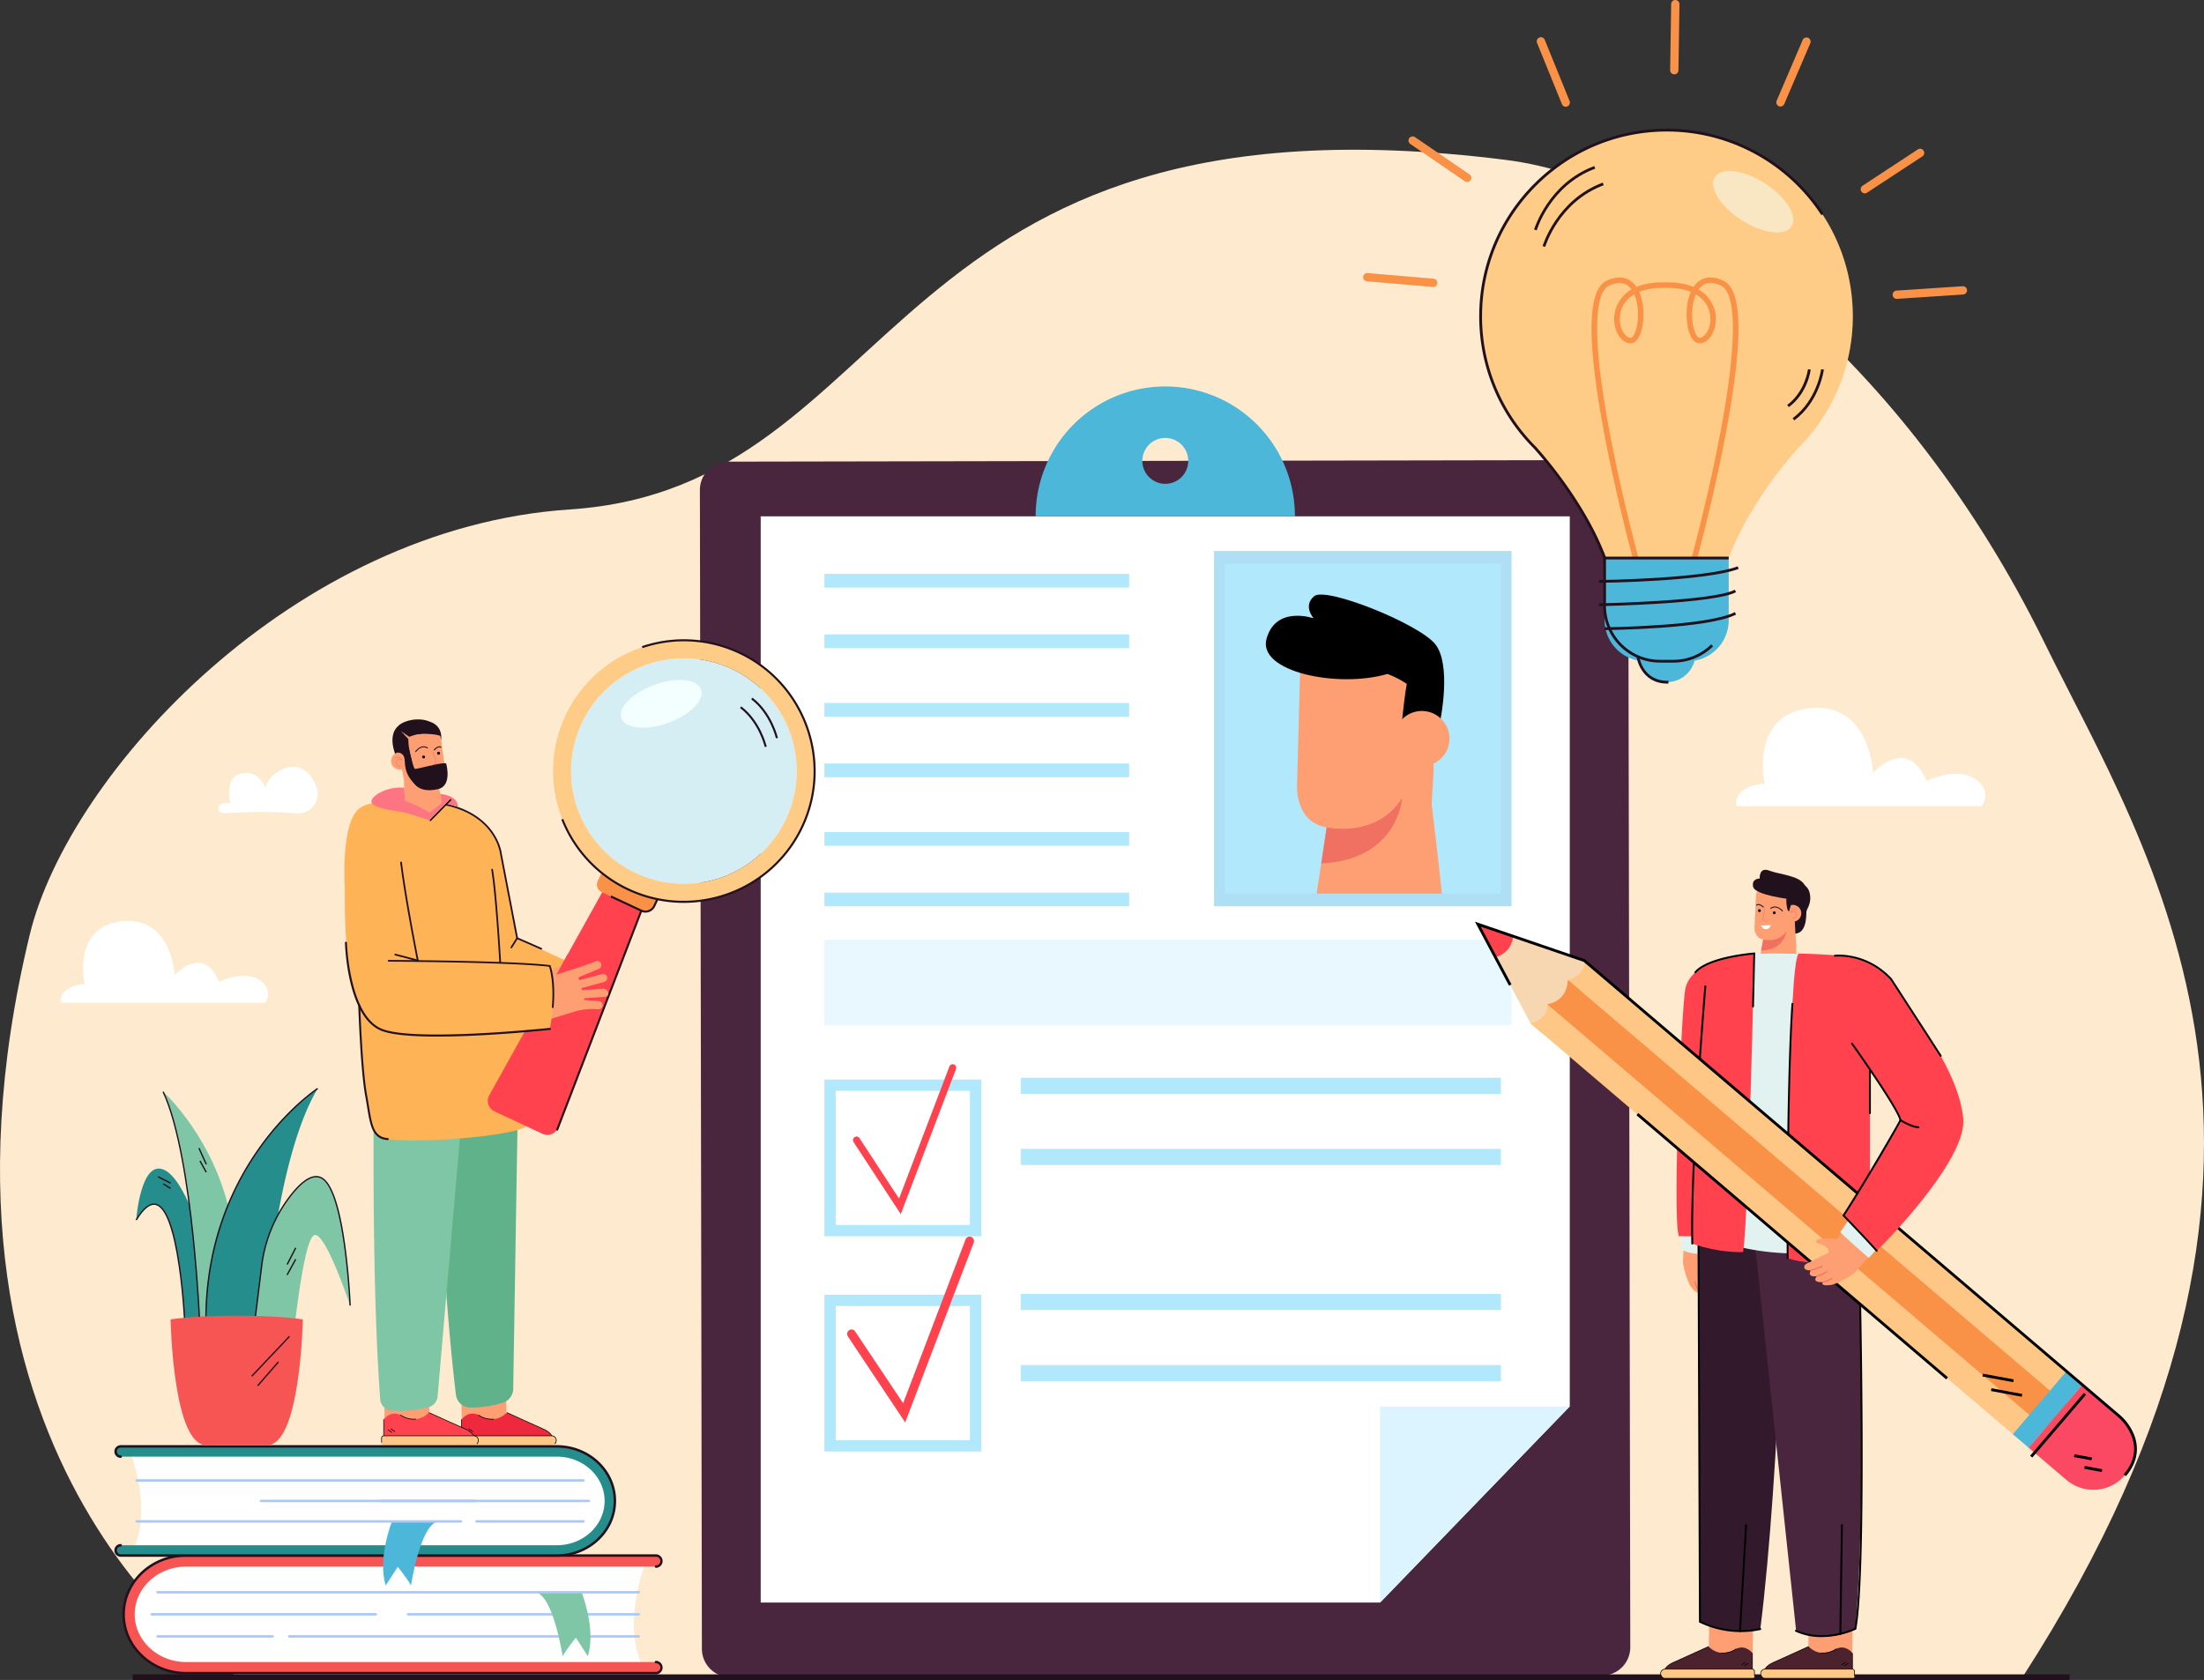 <svg xmlns="http://www.w3.org/2000/svg" viewBox="0 0 2337.75 1782.22"><rect x="0" y="0" width="2337.75" height="1782.22" fill="#333333" stroke="none"/><defs><style>.cls-1{isolation:isolate;}.cls-2{fill:#fdeacf;}.cls-3{fill:#49263e;}.cls-4{fill:#fff;}.cls-5{fill:#aedff4;}.cls-6{fill:#4cb7d8;}.cls-7{fill:#b1e8fc;}.cls-8{fill:#dcf4ff;}.cls-9{fill:#ff424d;}.cls-10{fill:#21111d;}.cls-11{fill:#fecc86;}.cls-12,.cls-18{opacity:0.3;}.cls-12,.cls-22{mix-blend-mode:multiply;}.cls-13{fill:#f99247;}.cls-14{opacity:0.5;}.cls-15{fill:#f3fffe;}.cls-16{fill:#fe9f73;}.cls-17{fill:#f07162;}.cls-19{fill:#5fb28a;}.cls-20{fill:#7fc6a6;}.cls-21{fill:#ffb357;}.cls-23{fill:#d4eef4;}.cls-24{fill:#fd7583;}.cls-25{fill:#fec786;}.cls-26{fill:#ef293d;}.cls-27{fill:#f75553;}.cls-28{fill:#aac9f8;}.cls-29{fill:#258d8c;}.cls-30{fill:#fbfdfc;}.cls-31{fill:#e2f2f1;}.cls-32{fill:#33192c;}.cls-33{fill:#fc4963;}.cls-34{fill:#f7d6b2;}.cls-35{fill:#4c222e;}</style></defs><title>Fichier 1</title><g class="cls-1"><g id="Calque_2" data-name="Calque 2"><g id="Layer_1" data-name="Layer 1"><path class="cls-2" d="M722.41,1779.24l-472.89-1.77s-355.23-217.38-218-785.74c41.41-171.48,280-431.89,572.88-451.26C961.7,516.84,931.15,85.89,1597.15,169.63c183.1,23,424.17,211.89,571.28,512,109.56,223.51,330.41,549.13-23.21,1097.65Z"/><path class="cls-3" d="M772.31,489.77,1697,488.1a30.09,30.09,0,0,1,30,30.13l2.22,1229.15a30.1,30.1,0,0,1-30,30.24l-924.73,1.67a30.09,30.09,0,0,1-30-30.13L742.37,520A30.09,30.09,0,0,1,772.31,489.77Z"/><polygon class="cls-4" points="806.86 1700.13 806.86 547.79 1665.04 547.79 1665.04 1492.02 1463.84 1700.13 806.86 1700.13"/><rect class="cls-5" x="1287.74" y="584.55" width="315.5" height="376.95"/><path class="cls-6" d="M1236,410a137.51,137.51,0,0,0-137.51,137.5c0,.1,0,.19,0,.29h275c0-.1,0-.19,0-.29A137.51,137.51,0,0,0,1236,410Zm0,103.27a24.34,24.34,0,1,1,24.34-24.34A24.33,24.33,0,0,1,1236,513.27Z"/><rect class="cls-7" x="874.43" y="608.83" width="323.22" height="14.54"/><rect class="cls-7" x="874.43" y="673.04" width="323.22" height="14.54"/><rect class="cls-7" x="874.43" y="745.79" width="323.22" height="14.54"/><rect class="cls-7" x="874.43" y="810" width="323.22" height="14.54"/><rect class="cls-7" x="874.43" y="882.75" width="323.22" height="14.54"/><rect class="cls-7" x="874.43" y="946.96" width="323.22" height="14.54"/><polygon class="cls-8" points="1665.04 1492.02 1463.84 1700.13 1463.84 1492.02 1665.04 1492.02"/><path class="cls-7" d="M1040.77,1311.56H874.43V1145.22h166.34Zm-154.33-12h142.32V1157.23H886.44Z"/><rect class="cls-7" x="1082.68" y="1143.39" width="509.26" height="17.08"/><rect class="cls-7" x="1082.68" y="1218.83" width="509.26" height="17.08"/><path class="cls-9" d="M955.43,1288.06l-50-76.35a3.89,3.89,0,0,1,1-5.31,3.68,3.68,0,0,1,5.18,1l42,64.2,53.41-140.16a3.7,3.7,0,0,1,4.83-2.17,3.86,3.86,0,0,1,2.12,5Z"/><path class="cls-7" d="M1040.77,1539.88H874.43V1373.54h166.34Zm-154.33-12h142.32V1385.55H886.44Z"/><rect class="cls-7" x="1082.68" y="1372.73" width="509.26" height="17.08"/><rect class="cls-7" x="1082.68" y="1448.17" width="509.26" height="17.08"/><path class="cls-9" d="M960.11,1509l-60.74-91.16a4.83,4.83,0,0,1,1.26-6.59,4.55,4.55,0,0,1,6.42,1.3l50.89,76.12,66.21-173.76a4.6,4.6,0,0,1,6-2.69,4.79,4.79,0,0,1,2.62,6.15Z"/><path class="cls-4" d="M237,862.67c14.42-.82,48.22-2.26,77.6.21A20.6,20.6,0,0,0,336.94,842c-.11-5-1.9-10.8-6.53-17.38-17.84-25.34-48.85-1.14-48.56,11.72,0,0-6.27-19.36-25.31-16s-12.31,31.55-12.31,31.55-6.14-1.3-10.4,1.61A5,5,0,0,0,237,862.67Z"/><path class="cls-4" d="M64.72,1063.87a10.67,10.67,0,0,1,1.54-9.44c3.84-5.25,10.82-9.71,23.34-10.48,0,0-13.54-60.12,38.91-66.43,53.89-6.49,56.68,56.88,56.68,56.88s30.54-33.61,47.2,7.34c0,0,32.87-16.59,48.67,3.33a15,15,0,0,1-.14,18.8Z"/><path class="cls-4" d="M1841.94,855.22a12.78,12.78,0,0,1,1.85-11.35c4.61-6.31,13-11.67,28-12.59,0,0-16.27-72.27,46.77-79.86,64.78-7.79,68.13,68.38,68.13,68.38s36.72-40.41,56.73,8.82c0,0,39.52-19.94,58.5,4a18.06,18.06,0,0,1-.16,22.6Z"/><rect class="cls-10" x="140.7" y="1776.32" width="2054.46" height="5.9"/><path class="cls-11" d="M1965.22,335.48c0-109-88.38-197.42-197.4-197.42s-197.4,88.39-197.4,197.42a196.79,196.79,0,0,0,57,138.73h0s59.74,63.89,79.92,133.53c0,0,34.49,11.71,60.52,12.36,26-.65,60.52-12.36,60.52-12.36,20.17-69.64,79.91-133.53,79.91-133.53h0A196.76,196.76,0,0,0,1965.22,335.48Z"/><path class="cls-6" d="M1767.77,723.74h0a30.69,30.69,0,0,1-30.68-30.68h61.36A30.68,30.68,0,0,1,1767.77,723.74Z"/><path class="cls-6" d="M1702,592h131.61a0,0,0,0,1,0,0v66a43.49,43.49,0,0,1-43.49,43.49h-44.63A43.49,43.49,0,0,1,1702,658V592A0,0,0,0,1,1702,592Z"/><g class="cls-12"><path class="cls-11" d="M1965.22,335.48a196.55,196.55,0,0,0-33-109.23c-57.74,142.27-149.81,238-282.45,275.06,16.71,21.92,38.85,54.91,52.24,90.69h131.52c23.66-63.24,74.67-117.8,74.67-117.8h0A196.76,196.76,0,0,0,1965.22,335.48Z"/></g><path class="cls-13" d="M1800.07,592.77l-5.65-1.54c.19-.68,18.6-68.37,31.36-137.71,22.16-120.3,9.42-145.82-.15-150.32-9.78-4.6-17.47-3.78-22.86,2.45-.39.46-.77.94-1.13,1.43a36.52,36.52,0,0,1,17.93,25.7c2.19,14-4,27.91-13.92,31.09-2.39.76-7,1.15-11-4.86-6.31-9.54-8.29-33.41-1.22-49.32-6.78-2.78-15-4.26-24.51-4.26h-5.7c-9.46,0-17.72,1.48-24.51,4.25,7.07,15.92,5.1,39.79-1.21,49.33-4,6-8.57,5.63-11,4.86-9.86-3.18-16.11-17.12-13.92-31.09a36.52,36.52,0,0,1,17.93-25.7c-.36-.49-.74-1-1.13-1.43-5.39-6.23-13.08-7-22.86-2.45-9.56,4.5-22.3,30-.15,150.32,12.77,69.34,31.18,137,31.36,137.71l-5.65,1.54c-.18-.68-18.65-68.58-31.46-138.16-17.69-96-16.58-147.3,3.41-156.71,15.5-7.29,24.75-1.89,29.78,3.92a28.35,28.35,0,0,1,2,2.6c6.9-2.93,15.83-4.85,27.39-4.85h5.7c11.56,0,20.49,1.92,27.4,4.85a30.15,30.15,0,0,1,2-2.6c5-5.81,14.28-11.22,29.79-3.92,20,9.41,21.1,60.67,3.41,156.71C1818.72,524.19,1800.26,592.09,1800.07,592.77Zm-66.58-280.5c-8.32,4.86-13.6,12.16-15,21.42-1.91,12.19,3.59,22.56,9.93,24.6.59.19,2.16.7,4.28-2.51C1738.05,347.61,1739.48,326,1733.49,312.27Zm65.24,0c-6,13.75-4.56,35.34.84,43.51,2.13,3.21,3.7,2.7,4.29,2.51,6.33-2,11.84-12.41,9.93-24.6C1812.34,324.43,1807.06,317.13,1798.73,312.27Z"/><path class="cls-10" d="M1701,593.38c-1.57-4.5-2.28-6.15-3.84-9.76l-.84-2c-24.65-57.56-69.57-106-70-106.44l-.14-.15A197.69,197.69,0,0,1,1569,335.48c0-109.66,89.2-198.88,198.86-198.88a198.44,198.44,0,0,1,166.49,90.07l-2.45,1.61a195.51,195.51,0,0,0-164-88.75c-108,0-195.94,87.9-195.94,196a194.81,194.81,0,0,0,56.55,137.7l1.91,1.93-.14,0c8.6,9.61,46.76,53.83,68.82,105.35l.84,2c1.58,3.68,2.31,5.35,3.92,9.95Z"/><path class="cls-10" d="M1630,244.34l-2.81-.82c.14-.49,14.73-49.08,63.84-67.35l1,2.75C1644.32,196.66,1630.1,243.86,1630,244.34Z"/><path class="cls-10" d="M1639,261.91l-2.81-.82c.14-.49,14.73-49.08,63.84-67.35l1,2.75C1653.37,214.23,1639.15,261.43,1639,261.91Z"/><path class="cls-10" d="M1775,702.92H1760.6a60.17,60.17,0,0,1-60.1-60.1V590.53h133.08v2.93H1703.43v49.36A57.23,57.23,0,0,0,1760.6,700H1775A56.79,56.79,0,0,0,1815,683.58l2.06,2.09A59.73,59.73,0,0,1,1775,702.92Z"/><path class="cls-10" d="M1768.62,725.22c-28.52,0-32.64-27.67-32.68-28l2.91-.4c.14,1.07,4,26,30.73,25.42l.06,2.93Z"/><path class="cls-10" d="M1903.18,446l-1.74-2.35c26-19.33,30.15-51.6,30.19-51.93l2.91.34C1934.5,392.39,1930.28,425.89,1903.18,446Z"/><path class="cls-10" d="M1897.41,431.93l-1.74-2.35c19-14.09,22-37.63,22-37.87l2.9.34C1920.47,393.07,1917.44,417.07,1897.41,431.93Z"/><path class="cls-10" d="M1695.93,618.31l0-2.92c1.12,0,112.09-1.45,147.23-14.56l1,2.75C1808.52,616.86,1700.51,618.26,1695.93,618.31Z"/><path class="cls-10" d="M1695.94,643.05l-.06-2.93c1.21,0,121.64-2.41,144.15-14.47l1.38,2.58C1818.28,640.62,1700.92,643,1695.94,643.05Z"/><path class="cls-10" d="M1702,668.43l0-2.93c1.09,0,109.15-1.15,138.1-16.11l1.34,2.6C1811.83,667.27,1706.45,668.39,1702,668.43Z"/><path class="cls-13" d="M1520.09,304.4h-.37l-69.86-5.95a4.39,4.39,0,1,1,.75-8.75l69.85,5.94a4.39,4.39,0,0,1-.37,8.77Z"/><path class="cls-13" d="M1556.23,193.1a4.36,4.36,0,0,1-2.48-.76l-57.86-39.6a4.39,4.39,0,1,1,5-7.25l57.86,39.59a4.4,4.4,0,0,1,1.14,6.11A4.35,4.35,0,0,1,1556.23,193.1Z"/><path class="cls-13" d="M1660.8,113.27a4.4,4.4,0,0,1-4.07-2.74l-26.39-65a4.39,4.39,0,1,1,8.14-3.31l26.39,65a4.41,4.41,0,0,1-4.07,6Z"/><path class="cls-13" d="M2012,317.06a4.39,4.39,0,0,1-.29-8.78l70-4.62a4.39,4.39,0,0,1,.58,8.77l-70,4.62Z"/><path class="cls-13" d="M1978,205.1a4.4,4.4,0,0,1-2.41-8.07l58.6-38.49a4.39,4.39,0,0,1,4.82,7.35l-58.6,38.49A4.43,4.43,0,0,1,1978,205.1Z"/><path class="cls-13" d="M1888.5,113a4.26,4.26,0,0,1-1.73-.36,4.37,4.37,0,0,1-2.3-5.76l27.61-64.45a4.39,4.39,0,1,1,8.07,3.46l-27.61,64.45A4.4,4.4,0,0,1,1888.5,113Z"/><path class="cls-13" d="M1775.89,78.89h-.07a4.39,4.39,0,0,1-4.32-4.46l1.08-70.1A4.4,4.4,0,0,1,1777,0h.07a4.39,4.39,0,0,1,4.32,4.46l-1.08,70.11A4.38,4.38,0,0,1,1775.89,78.89Z"/><g class="cls-14"><ellipse class="cls-15" cx="1859.66" cy="214.08" rx="23.1" ry="48.37" transform="translate(672.27 1661.24) rotate(-57.2)"/></g><rect class="cls-7" x="1299.04" y="598.05" width="292.89" height="349.94"/><path class="cls-16" d="M1407.17,877.77c-34-5.77-31.4-44.75-31.4-44.75l3.14-119.25.06-2.2,140.68-26.19.4,54.89.07,10.6.06,6,0,6.68.34,46.55.07,8.59-2.1,34.35s7,56.46,10.88,95H1396.51Z"/><path class="cls-17" d="M1487.24,846.69s-4,65.29-85.78,69.39l5.72-38.3S1459.83,889.8,1487.24,846.69Z"/><path d="M1528.08,762.13l-35.3,6.39-6.52,6.41s4.58-58.78,11.5-70.18S1528.08,762.13,1528.08,762.13Z"/><path class="cls-16" d="M1478.85,782.8a29.29,29.29,0,1,0,30.05-28.51A29.29,29.29,0,0,0,1478.85,782.8Z"/><path d="M1528.08,762.13s11.38-56.75-5.52-78.46S1406.45,622.14,1394,632.44s-.62,23.53-.62,23.53-39.89-14-49.93,21.48,76.08,52.88,128.13,37.54C1471.61,715,1505.49,725.84,1528.08,762.13Z"/><g class="cls-18"><rect class="cls-7" x="874.43" y="996.99" width="728.81" height="90.67"/></g><polygon class="cls-16" points="537.55 1521.84 490.02 1522.49 489.33 1477.66 536.68 1471.74 537.55 1521.84"/><polygon class="cls-16" points="455.71 1521.84 408.18 1522.49 407.5 1477.66 454.84 1471.74 455.71 1521.84"/><path class="cls-19" d="M460.77,1133.79c1.58,46.29,8.42,227.38,22.82,345.86A15.52,15.52,0,0,0,499,1493.33a119.12,119.12,0,0,0,34.25-5.16,15.61,15.61,0,0,0,11.1-14.66L550.22,1113a14.43,14.43,0,0,0-.18-2.62l-.27-1.78a15.56,15.56,0,0,0-21-12.16l-58.06,22.3A15.56,15.56,0,0,0,460.77,1133.79Z"/><path class="cls-20" d="M396.93,1124.45s-3.95,222.68,6.35,360a13.15,13.15,0,0,0,12.15,12.13,118.43,118.43,0,0,0,39-3.6,13.13,13.13,0,0,0,9.73-11.57l27.56-319.35,17-88.66Z"/><path class="cls-10" d="M404.12,1495.07Z"/><path class="cls-21" d="M379.2,1053.58c1,8.89,6.3,140.87,21.11,151.76s156.48.42,159.78-12.44-3.66-150.78-3.66-150.78Z"/><path class="cls-21" d="M539.18,991.4c1.91,0,77.68,35.72,77.68,35.72l-16.51,29.13-42.83-11Z"/><path class="cls-21" d="M400.61,854.61c18.67-1.94,67.77-2,67.77-2s6.43,1.92,4.4.89c53.82,11.41,58.44,51.77,58.44,51.77l22.48,116.93,29.35,2.59c8.91,18.36.26,66.77.26,66.77l-143,11.2s-31,4-55.87-30.26c-16.48-22.68-20-90.73-18.33-140.3C366.09,932.16,371.6,857.63,400.61,854.61Z"/><path class="cls-10" d="M542,1006a.9.9,0,0,0,1.11-.35l6.39-10.14-.06-.35-17.31-90c-.1-.81-1.51-11.28-9.94-23.06-7.91-11-23.76-25.29-54.37-30.43a.9.9,0,1,0-.3,1.78c29.95,5,45.43,18.88,53.14,29.62,8.36,11.63,9.67,22.23,9.68,22.34v.06l17.25,89.73-6,9.54a.89.89,0,0,0,.28,1.24Z"/><path class="cls-10" d="M573.83,1007.39a.9.9,0,0,0,.71-1.65L548.9,994.48a.91.91,0,0,0-1.19.47.9.9,0,0,0,.46,1.18l25.64,11.26Z"/><path class="cls-21" d="M408.77,887.73l17.42-29.22,30.61,9.25,12.42-13.21s2.64,12.2,2.56,13.21-14,15.46-15.77,15.3S408.77,887.73,408.77,887.73Z"/><path class="cls-10" d="M411.25,1209.5a1.05,1.05,0,0,0,.08-2.1c-14.7-1.05-16.72-13.54-20.06-34.25-.6-3.72-1.22-7.57-2-11.7-5-27.5-7.17-94.12-7.19-94.79a1.05,1.05,0,0,0-1.05-1h0a1.06,1.06,0,0,0-1,1.09c0,.67,2.22,67.44,7.22,95.09.75,4.12,1.37,8,2,11.67,3.39,21,5.63,34.84,22,36Z"/><path class="cls-9" d="M641.31,942l20,9.38,1.32.61,20,9.38L592,1196.19a12.21,12.21,0,0,1-16.58,6.65L524.46,1179a12.22,12.22,0,0,1-5.49-17Z"/><path class="cls-13" d="M642.86,926.18h47.65a8.92,8.92,0,0,1,8.92,8.92v23a0,0,0,0,1,0,0H633.94a0,0,0,0,1,0,0v-23A8.92,8.92,0,0,1,642.86,926.18Z" transform="translate(870.72 2078.14) rotate(-154.9)"/><path class="cls-10" d="M647.47,952l32.28,15.12a11.43,11.43,0,0,0,15.18-5.49L704.1,942l-2-.92L693,960.69a9.24,9.24,0,0,1-12.28,4.44L648.4,950Z"/><g class="cls-22"><circle class="cls-23" cx="725.36" cy="818.05" r="119.68" transform="translate(-366 752.51) rotate(-45)"/></g><ellipse class="cls-15" cx="701.42" cy="746.73" rx="44.95" ry="21.47" transform="translate(-212.27 283.31) rotate(-19.9)"/><rect class="cls-10" x="510.58" y="1081.64" width="249.79" height="2.18" transform="translate(-603.11 1287.7) rotate(-68.99)"/><path class="cls-10" d="M823,783.3l2.12-.48c-.06-.26-6.19-26.83-27-42.66l-1.32,1.73C816.94,757.23,822.92,783,823,783.3Z"/><path class="cls-10" d="M811.13,792.53l2.12-.48c-.06-.26-6.19-26.83-27-42.66l-1.32,1.73C805.09,766.46,811.07,792.27,811.13,792.53Z"/><path class="cls-11" d="M674.58,926.43a119.68,119.68,0,1,1,159.15-57.61A119.68,119.68,0,0,1,674.58,926.43ZM851,876.9a138.72,138.72,0,1,0-184.46,66.77A138.71,138.71,0,0,0,851,876.9Z"/><path class="cls-10" d="M666.05,944.65c69.8,32.71,153.2,2.52,185.91-67.29s2.51-153.21-67.3-185.91a139.17,139.17,0,0,0-103.84-5.92l.69,2.07a137,137,0,0,1,102.23,5.82c68.72,32.2,98.44,114.3,66.24,183s-114.29,98.43-183,66.24a137.11,137.11,0,0,1-69.57-73.93l-2,.8A139.24,139.24,0,0,0,666.05,944.65Z"/><path class="cls-16" d="M639.25,1066.55A4.55,4.55,0,0,0,635,1062l-14.33-1a1.06,1.06,0,0,1-1-.78h0a1.05,1.05,0,0,1,1-1.32l21.22-1.41a3.5,3.5,0,0,0,3.27-4.57h0a5.65,5.65,0,0,0-5.57-4L618,1050.45a1,1,0,0,1-1.09-.78l-.09-.34a1,1,0,0,1,.74-1.29l23.19-6.23a4.55,4.55,0,0,0,3.28-5.24,4.35,4.35,0,0,0-5.36-3.2l-23.36,6.28a1.07,1.07,0,0,1-1.3-.75l-.29-1.09a1.06,1.06,0,0,1,.62-1.25l20.73-8.59a4.53,4.53,0,0,0,2.57-5.62,4.33,4.33,0,0,0-5.72-2.47s-17.47,6.54-22.68,7.91l-4.83.26c7.06,6.62-.91-2.41-6.72-3.58-6.43-1.3-23.43,14.44-23.43,14.44-.78,1.36,0,4.38,1.25,6.66,4.74,25.19,5.68,29,7.58,35.71l26.21-8a65,65,0,0,1,23.36-2.69l2,.13A4.34,4.34,0,0,0,639.25,1066.55Z"/><path class="cls-21" d="M583,1024.75s8.65,22.51.26,66.77l-29.46,1.65,7-54.16Z"/><path class="cls-21" d="M432.46,849.79s-32.66-2.26-48.57,6.05c-23.74,12.41-18,88.26-18,88.26S386,934,387.36,930.43,432.46,849.79,432.46,849.79Z"/><path class="cls-10" d="M442.91,1020.39a.84.84,0,0,0,.52.05.89.89,0,0,0,.7-1.06c-.12-.64-12.85-64.44-17.83-104.48a.9.9,0,1,0-1.79.22c5,40.11,17.73,104,17.86,104.62A.89.89,0,0,0,442.91,1020.39Z"/><path class="cls-10" d="M531.17,1021.89a.9.9,0,0,1-1.5-.62c0-.74-4.29-74.15-8.58-98.45a.9.9,0,1,1,1.77-.32c4.31,24.41,8.57,97.93,8.61,98.67A.87.87,0,0,1,531.17,1021.89Z"/><path class="cls-10" d="M418.94,1013.57l.11,0,23.87,6.32a.9.9,0,1,0,.46-1.74l-23.86-6.32a.9.9,0,0,0-.58,1.7Z"/><path class="cls-10" d="M411.81,1020.13a.94.94,0,0,0,.34.07c1.29,0,128.71.52,170.24,5.38.93,2.77,5.15,17.06,3,42.85a.9.9,0,0,0,1.8.16c2.49-29.24-3-43.57-3.25-44.17l-.2-.5-.53-.06c-41-4.93-169.71-5.46-171-5.46a.9.9,0,0,0-.35,1.73Z"/><path class="cls-10" d="M463.77,1099.7c52,0,115.72-6.71,119.65-7.13a1,1,0,0,0,.93-1.16,1,1,0,0,0-1.15-.93c-1.42.15-142.37,15-177.78,1.13-35-13.71-37.43-90.8-37.45-91.58a1,1,0,0,0-1.07-1,1.06,1.06,0,0,0-1,1.07c.09,3.23,2.51,79.26,38.79,93.49C416.33,1098.14,438.7,1099.7,463.77,1099.7Z"/><path class="cls-16" d="M466.9,779.82,472.3,816s2.34,12.15-8.06,15.27l4.42,16a12.88,12.88,0,0,1-6.6,15,33.22,33.22,0,0,1-9.81,3.06c-12.14,1.82-20.09-6.37-21.79-10.8s-1.94-26.79-1.94-26.79l-2-10.7-4.85-41.91Z"/><path class="cls-10" d="M421.76,770.91s-11.29,8.14-1.48,31.91l4.26-3.08L421,786.86Z"/><path class="cls-10" d="M441,797.89a.51.51,0,0,1-.37-.09.52.52,0,0,1-.12-.72c.06-.08,5.95-8.29,13.08-4.08a.51.51,0,0,1-.51.89c-6.32-3.73-11.52,3.48-11.73,3.79A.52.52,0,0,1,441,797.89Z"/><path class="cls-10" d="M460.68,796.11a.53.53,0,0,1-.41-.12.52.52,0,0,1-.06-.72c.18-.21,4.39-5.09,7.84-2.91a.53.53,0,0,1,.16.71.52.52,0,0,1-.71.16c-2.7-1.71-6.47,2.66-6.51,2.71A.53.53,0,0,1,460.68,796.11Z"/><path d="M450.82,802.81a1.54,1.54,0,1,1-1.75-1.3A1.56,1.56,0,0,1,450.82,802.81Z"/><path d="M466.73,798.87a1.54,1.54,0,1,1-1.75-1.3A1.55,1.55,0,0,1,466.73,798.87Z"/><path class="cls-16" d="M433.18,806a9.21,9.21,0,1,1-10.48-7.81A9.24,9.24,0,0,1,433.18,806Z"/><path class="cls-17" d="M424.24,813.07a3.84,3.84,0,0,1-4-2.33,3.62,3.62,0,0,1,.81-4.4,4.31,4.31,0,0,1,4.81-.55,4.2,4.2,0,0,0-2.18-2,5.72,5.72,0,0,0-4.08.34.25.25,0,0,1-.35-.11.27.27,0,0,1,.11-.35,6.14,6.14,0,0,1,4.49-.36,5,5,0,0,1,2.83,3l.35.85-.74-.55a4,4,0,0,0-4.91.11,3.16,3.16,0,0,0-.68,3.8,3.31,3.31,0,0,0,3.46,2h0a.26.26,0,0,1,.29.22.25.25,0,0,1-.21.29Z"/><path class="cls-10" d="M473.21,810s7,24-9.06,27.28C441.21,842,437,829,434,818.34L430.4,796l-.23-6.62h0a11.82,11.82,0,0,1,3.85,6.24c1.28,5.31,4.63,19.62,6.06,20.06C442.1,816.25,469.25,808.14,473.21,810Z"/><path class="cls-17" d="M457.71,812.32a.25.25,0,0,1-.26-.14.24.24,0,0,1,.11-.34l4.82-2.45L459,797.61a.25.25,0,0,1,.18-.31.24.24,0,0,1,.31.17L463,809.66l-5.2,2.63A.11.11,0,0,1,457.71,812.32Z"/><path class="cls-10" d="M430.19,789.76l-5.2-3.49-3,12.09s6,.09,7,6.16-.85,16.06,11.73,28.13-3.89-20.25-4.17-21.41S430.19,789.76,430.19,789.76Z"/><path class="cls-10" d="M421.76,770.91c4.16-5.57,20.67-10.86,33.83-5.39h0c14.75,4.67,12.48,19,12.09,19.49l-.2-.11c.11.3.22.61.32.92a15.38,15.38,0,0,0-2.14-1.93l-6-3.33a28.93,28.93,0,0,0-12.88-1.68A38.74,38.74,0,0,0,433.39,782c-.52,3.26-.41,9.53,2.57,21.48,4.53,18.23-6.9-3-11.12-11.15a21.62,21.62,0,0,0-.5,5.68S413.43,782.08,421.76,770.91Z"/><path class="cls-16" d="M468.42,790s-.75-7.48-1.35-9.05-17.82-3.77-26.69-1.18,10.17,9.94,10.37,9.91S468.42,790,468.42,790Z"/><polygon class="cls-16" points="435.23 782.47 425.27 775.64 435.29 786.3 435.23 782.47"/><path class="cls-24" d="M467.3,842.33l1.34,9.42s-8.09,6.88-13.27,10.51c-10.28-7.12-25.68-12.61-25.68-12.61l-1-13.91c-19.08-2.18-38.9,10.65-33.92,16.83s30.81,8.08,37.67,10.33,24.06,7.46,24.06,7.46c4.54-3.37,16.75-17.71,16.75-17.71l12.35,3.43C485.86,843.54,467.3,842.33,467.3,842.33Z"/><path d="M456.52,871.06a.74.74,0,0,0,.5-.2L478.57,849a.69.69,0,0,0,0-1,.71.71,0,0,0-1,0L456,869.87a.7.7,0,0,0,0,1A.66.66,0,0,0,456.52,871.06Z"/><polygon class="cls-9" points="602.59 1011.64 590.15 1034.01 609.22 1027.79 602.59 1011.64"/><path class="cls-25" d="M489.28,1523.24h41.55l16.84-18.82,30.81,18.82h6.64a4.88,4.88,0,0,1,4.81,3.89,4.82,4.82,0,0,1-4.64,5.81h-96.6a1.31,1.31,0,0,1-1.29-1.32v-6.45A1.91,1.91,0,0,1,489.28,1523.24Z"/><path class="cls-26" d="M489.65,1523.3v-17.5s7-9.66,17.65-4.73c0,0,16.11,11.73,30.32-2.46l35.27,16.05s9.67,3.32,12.29,8.64Z"/><rect x="489.29" y="1505.8" width="0.71" height="17.41"/><path d="M521.74,1506a17.71,17.71,0,0,0,2.19-.12l-.11-.72a24.53,24.53,0,0,1-16.32-4.38l-.4.6A25.56,25.56,0,0,0,521.74,1506Z"/><polygon points="498.23 1520.03 498.63 1519.43 494.12 1516.31 493.73 1516.91 498.23 1520.03"/><polygon points="501.46 1519.15 501.86 1518.55 497.35 1515.43 496.96 1516.03 501.46 1519.15"/><path d="M588.58,1532.1a5.25,5.25,0,0,0,1.79-4,5.16,5.16,0,0,0-5.08-5.22H489.77a2.77,2.77,0,0,0-2.72,2.8v4.83h.7v-4.83a2.05,2.05,0,0,1,2-2.07h95.52a4.44,4.44,0,0,1,4.38,4.49,4.54,4.54,0,0,1-1.55,3.42Z"/><path d="M585,1523.43l.64-.31c-.08-.17-2-4.24-9.23-7.4s-38.31-17.3-38.62-17.44l-.29.66c.32.14,31.53,14.34,38.63,17.45C583.05,1519.43,585,1523.39,585,1523.43Z"/><path class="cls-25" d="M406.61,1523.24h41.55L465,1504.42l30.81,18.82h6.64a4.85,4.85,0,0,1,.17,9.7H406a1.31,1.31,0,0,1-1.29-1.32v-6.45A1.91,1.91,0,0,1,406.61,1523.24Z"/><path class="cls-9" d="M407,1523.3v-17.5s7-9.66,17.65-4.73c0,0,16.11,11.73,30.32-2.46l35.27,16.05s9.68,3.32,12.29,8.64Z"/><rect x="406.63" y="1505.8" width="0.71" height="17.41"/><path d="M439.07,1506a17.51,17.51,0,0,0,2.19-.12l-.1-.72a24.55,24.55,0,0,1-16.33-4.38l-.4.6A25.58,25.58,0,0,0,439.07,1506Z"/><polygon points="415.56 1520.03 415.96 1519.43 411.45 1516.31 411.06 1516.91 415.56 1520.03"/><polygon points="418.8 1519.15 419.19 1518.55 414.69 1515.43 414.29 1516.03 418.8 1519.15"/><path d="M505.91,1532.1a5.26,5.26,0,0,0,1.8-4,5.16,5.16,0,0,0-5.09-5.22H407.1a2.77,2.77,0,0,0-2.72,2.8v4.83h.71v-4.83a2,2,0,0,1,2-2.07h95.52a4.44,4.44,0,0,1,4.38,4.49,4.51,4.51,0,0,1-1.55,3.42Z"/><path d="M502.31,1523.43l.63-.31c-.07-.17-2-4.24-9.23-7.4s-38.3-17.3-38.62-17.44l-.28.66c.31.14,31.52,14.34,38.62,17.45C500.38,1519.43,502.29,1523.39,502.31,1523.43Z"/><path class="cls-4" d="M684.26,1659.22s-24,60.37-3.87,106l-461.32,3.87-42.57-3.87L139,1742v-35.58L149.4,1677l34.06-17.8Z"/><path class="cls-27" d="M197.46,1775H695.88a5.88,5.88,0,0,0,0-11.76H197.46c-30.09,0-54.56-22.71-54.56-50.62S167.37,1662,197.46,1662H695.88a5.88,5.88,0,0,0,0-11.76H197.46c-36.57,0-66.32,28-66.32,62.39S160.89,1775,197.46,1775Z"/><path class="cls-28" d="M677.49,1713.93H432.9a1.31,1.31,0,1,1,0-2.61H677.49a1.31,1.31,0,1,1,0,2.61Z"/><path class="cls-28" d="M398.45,1713.93H160.82a1.31,1.31,0,0,1,0-2.61H398.45a1.31,1.31,0,1,1,0,2.61Z"/><path class="cls-28" d="M289.13,1737.33H167.21a1.31,1.31,0,1,1,0-2.61H289.13a1.31,1.31,0,1,1,0,2.61Z"/><path class="cls-28" d="M677.49,1737.33H307a1.31,1.31,0,1,1,0-2.61H677.49a1.31,1.31,0,1,1,0,2.61Z"/><path class="cls-10" d="M695.88,1776.32H197.46c-37.29,0-67.62-28.58-67.62-63.69s30.33-63.69,67.62-63.69H695.88a7.19,7.19,0,0,1,0,14.37,1.31,1.31,0,0,1,0-2.62,4.57,4.57,0,0,0,0-9.14H197.46c-35.85,0-65,27.4-65,61.08s29.16,61.07,65,61.07H695.88a4.57,4.57,0,0,0,0-9.14,1.31,1.31,0,1,1,0-2.61,7.19,7.19,0,0,1,0,14.37Z"/><path class="cls-20" d="M616.88,1689.21s15.7,39.11,6.65,67.9l-12.76-19.71s-8.7,10.45-14,19.71c0,0-9.74-64.3-28.62-67.9Z"/><path class="cls-28" d="M677.49,1690.52H167.21a1.31,1.31,0,1,1,0-2.61H677.49a1.31,1.31,0,1,1,0,2.61Z"/><path class="cls-4" d="M138.86,1542.78s22.27,56,3.59,98.42l428.15,3.59,39.51-3.59,34.82-21.58v-33l-9.68-27.3-31.61-16.52Z"/><path class="cls-29" d="M590.65,1650.24H128.09a5.46,5.46,0,1,1,0-10.91H590.65c27.93,0,50.64-21.07,50.64-47s-22.71-47-50.64-47H128.09a5.46,5.46,0,1,1,0-10.91H590.65c33.94,0,61.55,26,61.55,57.9S624.59,1650.24,590.65,1650.24Z"/><path class="cls-28" d="M503.72,1593.65h-227a1.31,1.31,0,0,1,0-2.61h227a1.31,1.31,0,1,1,0,2.61Z"/><path class="cls-28" d="M624.66,1593.65H404.12a1.31,1.31,0,1,1,0-2.61H624.66a1.31,1.31,0,0,1,0,2.61Z"/><path class="cls-28" d="M618.73,1615.37H505.58a1.31,1.31,0,1,1,0-2.61H618.73a1.31,1.31,0,1,1,0,2.61Z"/><path class="cls-28" d="M618.73,1571.92H145.15a1.31,1.31,0,1,1,0-2.61H618.73a1.31,1.31,0,1,1,0,2.61Z"/><path class="cls-10" d="M590.65,1651.55H128.09a6.76,6.76,0,0,1,0-13.52,1.31,1.31,0,0,1,0,2.61,4.15,4.15,0,0,0,0,8.3H590.65c33.22,0,60.25-25.39,60.25-56.59s-27-56.59-60.25-56.59H128.09a4.15,4.15,0,0,0,0,8.3,1.31,1.31,0,0,1,0,2.61,6.76,6.76,0,0,1,0-13.52H590.65c34.66,0,62.86,26.55,62.86,59.2S625.31,1651.55,590.65,1651.55Z"/><path class="cls-6" d="M415.79,1614.07s-15.7,39.1-6.65,67.89l12.75-19.71s8.71,10.45,14.05,19.71c0,0,9.74-64.29,28.62-67.89Z"/><path class="cls-28" d="M489,1615.37H145.15a1.31,1.31,0,1,1,0-2.61H489a1.31,1.31,0,0,1,0,2.61Z"/><path class="cls-29" d="M144.44,1294.35s4.72-65.76,30.25-53,46.33,96.55,49.1,99.05,1.94,79.07,1.94,79.07l-29.68-15S188.15,1221.46,144.44,1294.35Z"/><path class="cls-20" d="M173.05,1158.21s57.19,51.17,72.8,138.91-33.71,113.56-33.71,113.56S205.12,1226.19,173.05,1158.21Z"/><path class="cls-29" d="M279.14,1422.52s9.57-186.78,57.85-267.76c0,0-84.75,50.56-112.85,183.28-1.59,7.47-2.53,15.77-3.72,23.77a131,131,0,0,0-1.8,23c.33,13,2.14,24.16,2.67,32.37C225.86,1488.14,279.14,1422.52,279.14,1422.52Z"/><path class="cls-20" d="M277.51,1343.21a151.72,151.72,0,0,1,29.64-73.37c11.74-15.42,25.33-27.14,35.94-18.78,23.58,18.59,28.3,134,28.3,134s-26.63-79.9-38.29-74.63-22.47,113.75-22.47,113.75l-43.56,3.6Z"/><path class="cls-10" d="M218.09,1416c-1.78-40.78,3.33-79.91,15.21-116.33a303.07,303.07,0,0,1,41.09-81.61c30.25-42.62,61.9-63.68,62.21-63.89l.78,1.18c-.32.21-31.78,21.15-61.88,63.57-27.77,39.14-60,105.09-56,197Z"/><path class="cls-10" d="M211.44,1410.71c0-.46-1.82-46.73-7.52-100.7-5.25-49.78-15-116.47-31.51-151.5l1.28-.6c16.61,35.2,26.37,102.07,31.63,152,5.7,54,7.51,100.33,7.52,100.79Z"/><path class="cls-10" d="M195.34,1404.52c0-.3-1.35-30.38-5.77-60.86-5.81-40.08-14.21-62.63-24.29-65.22-5.95-1.52-12.76,4-20.23,16.27l-1.21-.73c7.84-12.91,15.16-18.6,21.79-16.9,10.83,2.77,19.35,25.11,25.34,66.39,4.43,30.55,5.77,60.69,5.78,61Z"/><path class="cls-10" d="M267.77,1427.88l-1.4-.17,10.44-84.59a152.56,152.56,0,0,1,29.78-73.7c10.23-13.44,19.32-20.75,27-21.73a12.93,12.93,0,0,1,9.93,2.82c9.93,7.83,17.75,32.87,23.25,74.43,4.09,30.86,5.3,59.81,5.32,60.1l-1.41.06c-.05-1.15-5-115.31-28-133.48a11.58,11.58,0,0,0-8.89-2.53c-7.3.93-16.07,8.05-26.06,21.18a151.09,151.09,0,0,0-29.5,73Z"/><rect class="cls-10" x="299.12" y="1332.06" width="19.96" height="1.41" transform="translate(-1017.07 996.52) rotate(-62.72)"/><rect class="cls-10" x="299.62" y="1343.47" width="18.97" height="1.41" transform="translate(-1017.41 966.4) rotate(-61.15)"/><rect class="cls-10" x="214.18" y="1217.23" width="1.41" height="18.87" transform="translate(-489.12 199.41) rotate(-24.49)"/><rect class="cls-10" x="214.76" y="1230.7" width="1.41" height="13.74" transform="translate(-572.83 259.52) rotate(-28.99)"/><rect class="cls-10" x="173.56" y="1244.2" width="1.41" height="14.95" transform="translate(-1020.05 838.57) rotate(-62.99)"/><rect class="cls-10" x="176.28" y="1253.84" width="1.41" height="9.22" transform="translate(-990.13 755.6) rotate(-58.69)"/><path class="cls-27" d="M180.93,1399.74s2.48,136.55,39.06,133.35h62.14c36.57,3.2,39.06-133.35,39.06-133.35C286.58,1394.51,215.54,1394.51,180.93,1399.74Z"/><rect class="cls-10" x="258" y="1438.11" width="58.12" height="1.41" transform="translate(-955.08 658) rotate(-46.56)"/><rect class="cls-10" x="267.54" y="1456.82" width="33.53" height="1.41" transform="translate(-1002.05 715.57) rotate(-48.99)"/><path class="cls-16" d="M1904.22,936.53s-14.5-7.09-27.91-3.27a19,19,0,0,0-13.64,17.26l-.42,7.89,41.51-15.18s6.26,3.38,5.79,2.43S1904.22,936.53,1904.22,936.53Z"/><path class="cls-16" d="M1862.72,949.64,1861,982.89s-1.12,11.85,9.19,13.89l-2.78,15.75a12.38,12.38,0,0,0,7.75,13.77,32.32,32.32,0,0,0,9.74,2c11.88.63,18.79-7.93,20-12.34s-.61-25.85-.61-25.85l.92-10.44.8-40.6Z"/><path class="cls-10" d="M1890.57,966.84a.46.46,0,0,0,.35-.12.49.49,0,0,0,0-.7c-.06-.07-6.5-7.4-13-2.72a.5.5,0,0,0-.11.69.49.49,0,0,0,.69.12c5.75-4.15,11.42,2.28,11.66,2.56A.53.53,0,0,0,1890.57,966.84Z"/><path class="cls-10" d="M1870.32,962.78a.49.49,0,0,0,.37-.85c-.19-.18-4.69-4.47-7.82-2.07a.5.5,0,1,0,.61.79c2.44-1.89,6.48,2,6.53,2A.46.46,0,0,0,1870.32,962.78Z"/><path d="M1880.45,968.31a1.49,1.49,0,1,0,1.57-1.41A1.5,1.5,0,0,0,1880.45,968.31Z"/><path d="M1864.75,966a1.49,1.49,0,1,0,1.56-1.4A1.47,1.47,0,0,0,1864.75,966Z"/><path class="cls-10" d="M1904.25,936s12.61.07,15.21,11.24-3.14,16.7-3.42,20,.76,25.51-14.68,23l-2.25-36.75,6.18-14.25Z"/><path class="cls-16" d="M1892.75,968.44a8.92,8.92,0,1,0,9.38-8.43A8.92,8.92,0,0,0,1892.75,968.44Z"/><path class="cls-17" d="M1902,974.41a3.71,3.71,0,0,0,3.64-2.59,3.5,3.5,0,0,0-1.19-4.15,4.18,4.18,0,0,0-4.69-.08,4,4,0,0,1,1.92-2.1,5.68,5.68,0,0,1,4,0,.25.25,0,0,0,.18-.46,6,6,0,0,0-4.36.06,4.84,4.84,0,0,0-2.45,3.13l-.26.85.66-.6a3.9,3.9,0,0,1,4.75-.34,3,3,0,0,1,1,3.57,3.19,3.19,0,0,1-3.14,2.27H1902a.25.25,0,0,0-.26.23.26.26,0,0,0,.24.26Z"/><path class="cls-17" d="M1894.78,988s-1.75,19.85-26.69,20.43l2.05-11.62S1886.08,1000.87,1894.78,988Z"/><path class="cls-17" d="M1874.68,978.05a.26.26,0,0,0,.25-.16.25.25,0,0,0-.14-.32l-4.88-1.91,2.19-11.59a.25.25,0,0,0-.49-.09l-2.26,12,5.26,2Z"/><polygon class="cls-16" points="1904.47 992.94 1903.64 976.09 1899.45 976.33 1898.56 993.11 1904.47 992.94"/><path class="cls-10" d="M1901.94,935.56s2.54,7.11-2.85,18.46,12.49-3.67,12.49-3.67S1911.3,933.3,1901.94,935.56Z"/><path class="cls-10" d="M1899.09,954s-37.73-4.25-39.59-13.24,7-8.75,7-8.75-1-12.69,10.24-8.35,32.43,5,37.83,15.89S1899.09,954,1899.09,954Z"/><path class="cls-10" d="M1899.54,960.39l-2,6.82-1.54-2.15s-2.71-10.09-.22-14.73,11.06,2.68,11.06,2.68Z"/><path class="cls-30" d="M1867.91,981.88c.16,0,10.4-.38,10.4-.38s-1.24,4.24-5,4.38S1867.91,981.88,1867.91,981.88Z"/><polygon class="cls-16" points="1917.78 1764.48 1964.43 1765.12 1965.09 1721.13 1918.63 1715.32 1917.78 1764.48"/><polygon class="cls-16" points="1812.2 1764.48 1858.84 1765.12 1859.51 1721.13 1813.05 1715.32 1812.2 1764.48"/><path class="cls-16" d="M1810.92,1369.2c7.12,9.16,9,.14,9,.14,4.33,4.52,6.53,3.66,7.61,2.16a4.29,4.29,0,0,0,.55-3.81c-1.31-4.09-5.35-16.57-8.33-24.22.7-5.27,9.51-3,13.94-.39,2.28,1.36,6.16,1.69,2.6-4.3-2.92-4.88-13-12.58-13-12.58l4.64-29.32L1787,1298.8s-1.59,33.69-1.86,38.77,4.47,22.41,8.63,27.81c7.53,9.81,8.3,4,8.3,4C1810.81,1378.81,1810.92,1369.2,1810.92,1369.2Z"/><path class="cls-17" d="M1813.83,1358.28a.61.61,0,0,1,1.18-.21,75.05,75.05,0,0,0,5.4,11,.61.61,0,1,1-1.05.63,74.33,74.33,0,0,1-5.5-11.18A.63.63,0,0,1,1813.83,1358.28Z"/><path class="cls-17" d="M1806.09,1358.42a.61.61,0,0,1,1.21-.14,38,38,0,0,0,4.14,10.61.61.61,0,1,1-1,.63,38.94,38.94,0,0,1-4.29-11A.45.45,0,0,1,1806.09,1358.42Z"/><path class="cls-17" d="M1797.29,1359.93a.61.61,0,0,1,1.2-.15,32.66,32.66,0,0,0,4,9.24.61.61,0,0,1-.17.85.62.62,0,0,1-.85-.17,33.72,33.72,0,0,1-4.22-9.64A.62.62,0,0,1,1797.29,1359.93Z"/><path class="cls-31" d="M1783.18,1311.44l.73,14.25s7.43,5,21.1,4.59l-3.43-18.84Z"/><path class="cls-32" d="M1894.63,1268s-6.19,291.8-27.49,460.21c0,0-28.38,8.93-64.05-7.76l-1.51-430.08-5.16-64.43Z"/><path class="cls-3" d="M1969.51,1270.86S1982,1558.52,1968,1728c0,0-26.51,16.7-62.86,2.24l-44-413.28-18.67-110.58Z"/><path d="M1932,1736.78a92.43,92.43,0,0,0,36.42-7.88l.45-.22.09-.49c11.94-64.65,4.32-383.26,4.24-386.47a1,1,0,0,0-1-1h0a1,1,0,0,0-1,1c.07,3.2,7.65,320-4.12,385.57-4,1.81-34,14.57-61.58,2a1,1,0,1,0-.81,1.78A65.53,65.53,0,0,0,1932,1736.78Z"/><path d="M1846.71,1731.42a96.63,96.63,0,0,0,20.64-2.21,1,1,0,0,0,.75-1.17,1,1,0,0,0-1.17-.75c-32.59,7.13-58.94-5.39-62.86-7.39l-1.51-404.62c0-.54-1-1.7-1-2.24v1.26a1,1,0,0,0-1,1l1.52,405.78.5.28A99.82,99.82,0,0,0,1846.71,1731.42Z"/><path class="cls-9" d="M1814.82,1020.75s-23.28,9.5-27.16,27.92-14,240.87-7,262.77h34.14Z"/><path class="cls-31" d="M1981.55,1149l-15.5,175.38s-92,20.27-163.41-17.22c0,0,11.42-272.14,13.67-283.17,2.65-13,73.88-14.05,103.6-10.87,0,0,46.06-1.15,70.7,12.45Z"/><path class="cls-9" d="M1983.38,1109.42v225.23s-58.78,11.24-87.29,0c0,0,.17-313.52,11.81-323.08,1.44,0,30.73.59,51.65,3.18S1983.38,1109.42,1983.38,1109.42Z"/><path class="cls-9" d="M1860.67,1011.57s-5.9,275.74-11.72,316.73c0,0-23.72,1.58-54-8.94,0,0,5.44-287.66,13.25-295.34S1860.67,1011.57,1860.67,1011.57Z"/><path class="cls-31" d="M1904.15,1012s-36.93-.87-43.13.3c0,0,4.87,14.54,5.67,15.12s24.72,5.46,24.72,5.46,8.16-4.8,8.52-6.44S1904.15,1012,1904.15,1012Z"/><path d="M1983.38,1181.92a1,1,0,0,0,1-1v-46.43a1,1,0,1,0-2,0v46.43A1,1,0,0,0,1983.38,1181.92Z"/><path d="M1896.09,1335.62h0a1,1,0,0,0,1-1c-.48-199.61,5.06-269,5.12-269.66a1,1,0,0,0-.9-1,1,1,0,0,0-1.06.89c-.06.67-5.61,70.1-5.12,269.82A1,1,0,0,0,1896.09,1335.62Z"/><path d="M1795,1320.31h0a1,1,0,0,0,1-1c-1.92-85.68,13.68-271,13.84-272.83a1,1,0,0,0-2-.15c-.16,1.86-15.76,187.24-13.85,273A1,1,0,0,0,1795,1320.31Z"/><path d="M1859.4,1068.84a1,1,0,0,0,1-1l1.29-57.37-1.08.08c-2,.16-49.12,4-63,20.2a1,1,0,1,0,1.48,1.28c12.26-14.26,53.4-18.74,60.62-19.42l-1.25,55.19a1,1,0,0,0,1,1Z"/><path class="cls-25" d="M2058.51,1216.82c-6-30.44,7.14-49.67,17-59.81a131.32,131.32,0,0,1,6.84,29.33c1.37,13.14-5.7,30.51-16.55,48.64C2062.58,1230.47,2060,1224.55,2058.51,1216.82Z"/><path class="cls-10" d="M1980.35,1038.51a.67.67,0,0,1-.53-.26c-6.44-8.59-17-12.08-17.07-12.11a.67.67,0,1,1,.41-1.27c.44.14,11,3.64,17.72,12.58a.67.67,0,0,1-.13.93A.66.66,0,0,1,1980.35,1038.51Z"/><path class="cls-10" d="M1979.09,1044.69a.65.65,0,0,1-.53-.27c-6.44-8.59-17-12.08-17.07-12.11a.67.67,0,0,1,.41-1.27c.45.15,11,3.65,17.73,12.58a.66.66,0,0,1-.14.93A.67.67,0,0,1,1979.09,1044.69Z"/><path d="M1952,1734.41a1,1,0,0,0,1-1l1.72-115.4a1,1,0,0,0-1-1h0a1,1,0,0,0-1,1l-1.72,115.4a1,1,0,0,0,1,1Z"/><path d="M1845.53,1731.43a1,1,0,0,0,1-.92l6.47-112.42a1,1,0,0,0-.93-1,1,1,0,0,0-1,.93l-6.46,112.41a1,1,0,0,0,.92,1Z"/><rect class="cls-25" x="1893.77" y="920.61" width="87.7" height="750.34" transform="translate(-305.31 1930.35) rotate(-49.57)"/><rect class="cls-13" x="1920.76" y="920.61" width="33.73" height="750.34" transform="translate(-305.31 1930.35) rotate(-49.57)"/><rect class="cls-6" x="2128" y="1484.29" width="87.7" height="22.09" transform="translate(-374.89 2178.78) rotate(-49.57)"/><path class="cls-33" d="M2253.76,1565.13h0a43.84,43.84,0,0,1-61.81,4.94l-40.13-34.2,56.87-66.75,40.13,34.2A43.83,43.83,0,0,1,2253.76,1565.13Z"/><path class="cls-34" d="M1567.56,980.5l56,105.35h0a13.49,13.49,0,0,0,17.49-20.54c5.58,4.75,15,2.85,21-4.24s6.42-16.69.85-21.43a13.49,13.49,0,0,0,17.5-20.54h0Z"/><path class="cls-25" d="M1623.61,1085.85s18.58-4.1,17.49-20.54l11.91,10.15-17.5,20.53Z"/><path class="cls-25" d="M1663,1039.64s18.58-4.11,17.5-20.54l11.9,10.14-17.5,20.54Z"/><path class="cls-13" d="M1641.1,1065.31s20.69-1.58,21.88-25.67l13,11-21.87,25.68Z"/><path class="cls-9" d="M1586.18,1015.49s16.59-3.38,18.88-22.17l-37.5-12.82Z"/><path d="M2254.91,1566.09c15-17.75,12.78-34.22,8.29-44.91a56,56,0,0,0-13.4-19l-568.57-484.41-.27-.09-116.49-39.83,36.09,67.85,2.64-1.4-32.55-61.18,109.08,37.29,568.13,484a54.08,54.08,0,0,1,12.62,18c6,14.4,3.37,28.44-7.86,41.74Z"/><rect x="1899.44" y="1106.06" width="2.99" height="431.8" transform="translate(-338.5 1910.24) rotate(-49.53)"/><rect x="2117.96" y="1445.34" width="2.99" height="33.24" transform="translate(295.94 3279.71) rotate(-79.51)"/><rect x="2207.76" y="1536.46" width="2.99" height="18.88" transform="translate(286.77 3436.58) rotate(-79.5)"/><rect x="2218.65" y="1548.84" width="2.99" height="18.88" transform="translate(283.52 3457.43) rotate(-79.5)"/><rect x="2126.76" y="1460.53" width="2.99" height="33.24" transform="translate(288.13 3300.72) rotate(-79.5)"/><rect x="2136.46" y="1501.06" width="87.7" height="2.99" transform="matrix(0.65, -0.76, 0.76, 0.65, -376.16, 2192.37)"/><path class="cls-16" d="M1927.22,1353.85c-11.5,1.53-6.49-6.19-6.49-6.19-6.25.18-7.22-2-6.94-3.8a4.27,4.27,0,0,1,2.28-3.1c3.8-2,15.43-8.06,22.92-11.42,3.2-4.25-4.65-8.84-9.66-10.06-2.58-.63-5.58-3.12,1.16-4.88,5.51-1.44,18.11.16,18.11.16l17.26-24.15,27.82,30.06s-22.5,25.13-25.87,28.94-18.91,12.84-25.66,13.78c-12.25,1.7-8.71-3-8.71-3C1920.56,1360.77,1927.22,1353.85,1927.22,1353.85Z"/><path class="cls-17" d="M1932.81,1344a.6.6,0,0,0,.11-.71.59.59,0,0,0-.81-.27,74.54,74.54,0,0,1-11.53,4,.63.63,0,0,0-.44.75.62.62,0,0,0,.75.44,75.38,75.38,0,0,0,11.76-4.11A.91.91,0,0,0,1932.81,1344Z"/><path class="cls-17" d="M1938.23,1349.55a.63.63,0,0,0,.08-.78.61.61,0,0,0-.85-.16,37.8,37.8,0,0,1-10.39,4.65.61.61,0,0,0,.3,1.19,38.38,38.38,0,0,0,10.77-4.83Z"/><path class="cls-17" d="M1943.44,1356.8a.61.61,0,0,0-.75-1,32.87,32.87,0,0,1-9.37,3.75.61.61,0,0,0,.25,1.19,33.16,33.16,0,0,0,9.77-3.91A.39.39,0,0,0,1943.44,1356.8Z"/><path class="cls-31" d="M1989.76,1326.08l-7.56,8.44S1954,1310.22,1952,1307c.48-.48,8.47-12.17,8.47-12.17Z"/><path class="cls-9" d="M1941.52,1013.73s48-4.38,71.93,35.29c21.87,36.25,63.62,87.18,68.86,137.32,4.23,40.53-71.84,121.33-91.7,140.65l-35.18-37.5s56-88.8,60.34-99.76c4-10-77.94-118-77.94-118Z"/><path d="M1990.61,1328a1,1,0,0,0,.74-1.63c-8-9.2-30.85-33-34.67-37,19.56-30,60.07-99,60.08-101a1,1,0,0,0-1-1h0a1,1,0,0,0-1,.78c-1.15,3-39.13,68.48-60.21,100.76l-.42.65.54.57c.26.27,26.44,27.49,35.14,37.46A1,1,0,0,0,1990.61,1328Z"/><path d="M2034.91,1196.86a1,1,0,0,0,0-2c-6,0-16.23-5.92-18.26-7.12-3.26-13.3-49.35-78.24-51.33-81a1,1,0,1,0-1.6,1.13c.49.69,48.9,68.9,51.09,80.7l.08.43.37.22C2015.77,1189.54,2027.73,1196.86,2034.91,1196.86Z"/><path d="M2058.51,1121.14a.94.94,0,0,0,.53-.16,1,1,0,0,0,.29-1.36l-52.8-81.67c-27-28.87-60.06-25-60.39-25a1,1,0,0,0-.85,1.1,1,1,0,0,0,1.1.85c.32,0,32.37-3.71,58.64,24.33l52.65,81.46A1,1,0,0,0,2058.51,1121.14Z"/><path class="cls-25" d="M1965.19,1770.71H1924.9l-16.33-18.25-29.88,18.25h-6.43a4.71,4.71,0,0,0-.17,9.41h93.67a1.27,1.27,0,0,0,1.25-1.28v-6.26A1.85,1.85,0,0,0,1965.19,1770.71Z"/><path class="cls-35" d="M1964.83,1770.76v-17s-6.78-9.37-17.12-4.59c0,0-15.62,11.37-29.39-2.39l-34.21,15.57s-9.38,3.21-11.92,8.37Z"/><rect x="1964.49" y="1753.8" width="0.69" height="16.88"/><path d="M1933.71,1754a14.41,14.41,0,0,1-2.12-.12l.1-.69a23.81,23.81,0,0,0,15.83-4.25l.39.58A24.88,24.88,0,0,1,1933.71,1754Z"/><polygon points="1956.51 1767.59 1956.12 1767.01 1960.49 1763.99 1960.87 1764.57 1956.51 1767.59"/><polygon points="1953.37 1766.74 1952.99 1766.16 1957.36 1763.13 1957.74 1763.72 1953.37 1766.74"/><path d="M1868.9,1779.3a5.09,5.09,0,0,1-1.74-3.86,5,5,0,0,1,4.93-5h92.62a2.68,2.68,0,0,1,2.64,2.71v4.69h-.69v-4.69a2,2,0,0,0-2-2h-92.62a4.31,4.31,0,0,0-4.25,4.35,4.41,4.41,0,0,0,1.5,3.32Z"/><path d="M1872.4,1770.89l-.62-.3c.07-.17,2-4.11,9-7.17s37.14-16.78,37.45-16.92l.28.64c-.31.14-30.58,13.91-37.46,16.92S1872.41,1770.85,1872.4,1770.89Z"/><path class="cls-25" d="M1859.11,1770.71h-40.29l-16.34-18.25-29.87,18.25h-6.44a4.71,4.71,0,0,0-.16,9.41h93.67a1.27,1.27,0,0,0,1.25-1.28v-6.26A1.85,1.85,0,0,0,1859.11,1770.71Z"/><path class="cls-35" d="M1858.75,1770.76v-17s-6.79-9.37-17.12-4.59c0,0-15.62,11.37-29.4-2.39l-34.2,15.57s-9.38,3.21-11.92,8.37Z"/><rect x="1858.41" y="1753.8" width="0.69" height="16.88"/><path d="M1827.63,1754a14.41,14.41,0,0,1-2.12-.12l.1-.69a23.81,23.81,0,0,0,15.83-4.25l.39.58A24.88,24.88,0,0,1,1827.63,1754Z"/><polygon points="1850.42 1767.59 1850.04 1767.01 1854.41 1763.99 1854.79 1764.57 1850.42 1767.59"/><polygon points="1847.29 1766.74 1846.91 1766.16 1851.28 1763.13 1851.66 1763.72 1847.29 1766.74"/><path d="M1762.82,1779.3a5.09,5.09,0,0,1-1.74-3.86,5,5,0,0,1,4.92-5h92.63a2.69,2.69,0,0,1,2.64,2.71v4.69h-.69v-4.69a2,2,0,0,0-1.95-2H1766a4.31,4.31,0,0,0-4.24,4.35,4.41,4.41,0,0,0,1.5,3.32Z"/><path d="M1766.32,1770.89l-.63-.3c.08-.17,2-4.11,9-7.17s37.14-16.78,37.45-16.92l.27.64c-.3.14-30.57,13.91-37.45,16.92S1766.33,1770.85,1766.32,1770.89Z"/></g></g></g></svg>